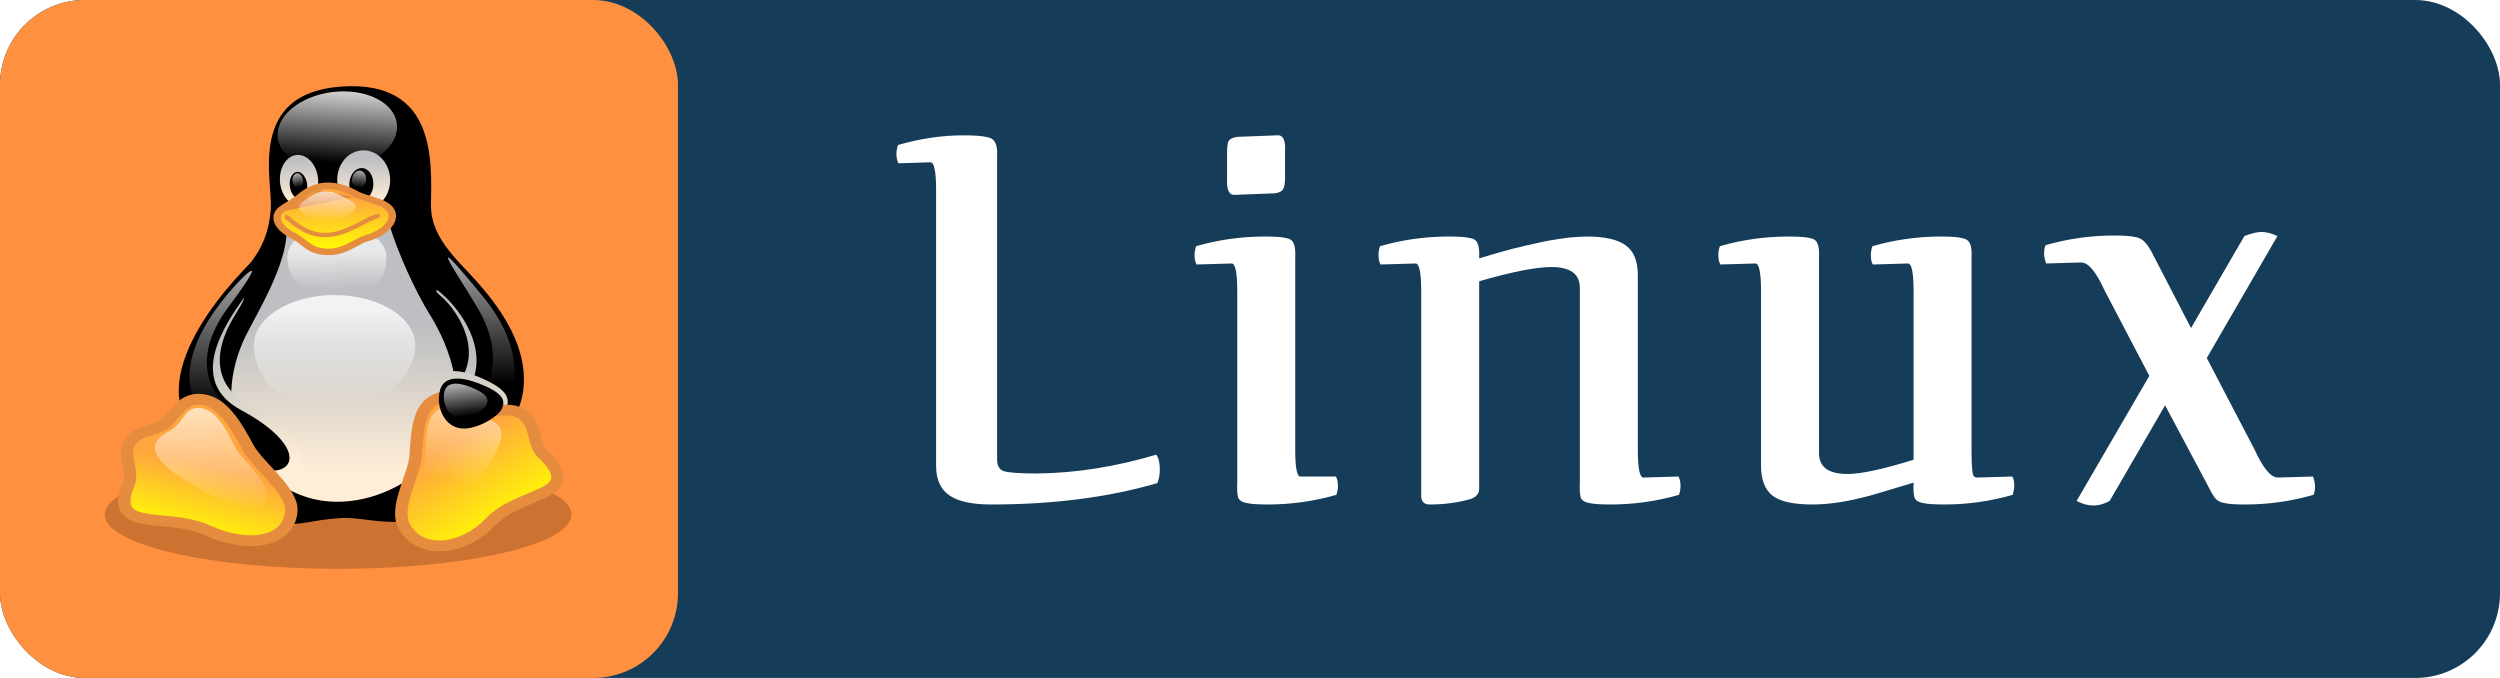 
<svg width="118" height="32" viewBox="0 0 118 32" fill="none" xmlns="http://www.w3.org/2000/svg">
<rect width="118" height="32" rx="4" fill="#153C58"/>
<rect width="32" height="32" rx="4" fill="#FF903F"/>
<g clip-path="url(#clip0_18_103)">
<g filter="url(#filter0_f_18_103)">
<path d="M26.98 24.287C26.98 25.699 22.047 26.849 15.961 26.849C9.874 26.849 4.941 25.706 4.941 24.287C4.941 22.875 9.874 21.724 15.961 21.724C22.047 21.724 26.972 22.875 26.98 24.287Z" fill="black" fill-opacity="0.2"/>
</g>
<path d="M9.926 21.53C8.859 20.2 8.652 15.867 11.14 13.2C12.371 11.923 12.69 11.034 12.784 9.831C12.853 8.464 11.674 4.392 16.116 4.086C20.619 3.772 20.369 7.627 20.343 9.666C20.326 11.385 21.798 12.363 22.814 13.708C24.682 16.174 24.527 20.417 22.461 22.718C19.844 25.594 17.605 24.346 16.116 24.451C13.327 24.593 13.232 25.878 9.926 21.53V21.53Z" fill="black"/>
<path d="M20.79 13.962C21.565 14.582 23.571 17.354 20.394 19.087C19.275 19.692 21.393 21.993 22.409 20.88C24.208 18.878 23.063 15.68 21.979 14.537C21.255 13.731 20.136 13.417 20.791 13.962L20.79 13.962Z" fill="url(#paint0_linear_18_103)"/>
<path d="M20.575 13.589C21.849 14.485 24.165 17.623 20.782 19.67C19.671 20.305 21.763 22.314 22.943 21.291C27.032 17.72 22.84 13.618 21.393 12.207C20.102 10.974 18.957 12.49 20.575 13.589Z" fill="black"/>
<path fill-rule="evenodd" clip-rule="evenodd" d="M20.495 11.708C20.775 11.723 21.099 11.867 21.427 12.18L21.427 12.18L21.427 12.18C22.15 12.886 23.565 14.269 24.286 15.925C24.647 16.754 24.835 17.652 24.674 18.57C24.513 19.487 24.003 20.421 22.975 21.319L22.975 21.319C22.668 21.585 22.301 21.654 21.943 21.598C21.587 21.542 21.242 21.362 20.971 21.131C20.701 20.9 20.501 20.614 20.44 20.343C20.379 20.069 20.46 19.806 20.756 19.637C21.595 19.129 22.078 18.556 22.313 17.969C22.548 17.382 22.536 16.777 22.38 16.207C22.068 15.064 21.177 14.063 20.547 13.62C19.727 13.064 19.592 12.389 19.853 12.003C19.984 11.81 20.214 11.693 20.495 11.708ZM19.932 12.044C19.703 12.382 19.804 13.015 20.603 13.557L20.604 13.558L20.604 13.558C21.248 14.011 22.151 15.027 22.469 16.189C22.629 16.77 22.641 17.39 22.399 17.995C22.157 18.6 21.66 19.186 20.808 19.702L20.807 19.703L20.807 19.703C20.548 19.851 20.474 20.078 20.53 20.327C20.586 20.579 20.774 20.851 21.035 21.074C21.297 21.297 21.626 21.467 21.959 21.52C22.291 21.572 22.627 21.509 22.91 21.263C23.926 20.376 24.426 19.457 24.584 18.558C24.741 17.657 24.558 16.773 24.201 15.953C23.486 14.313 22.082 12.94 21.359 12.233C21.041 11.93 20.738 11.801 20.49 11.788C20.244 11.774 20.047 11.875 19.932 12.044Z" fill="black"/>
<path d="M18.741 6.035C18.698 7.059 17.399 7.948 15.84 8.03C14.282 8.113 13.06 7.336 13.103 6.312C13.146 5.288 14.446 4.399 16.004 4.317C17.562 4.243 18.785 5.012 18.741 6.035V6.035Z" fill="url(#paint1_linear_18_103)"/>
<path d="M15.014 8.471C15.057 9.136 14.695 9.696 14.196 9.719C13.697 9.741 13.257 9.226 13.214 8.561C13.171 7.896 13.533 7.336 14.032 7.313C14.532 7.291 14.971 7.806 15.014 8.471V8.471Z" fill="url(#paint2_linear_18_103)"/>
<path d="M15.918 8.523C15.935 9.293 16.512 9.905 17.201 9.891C17.889 9.876 18.432 9.241 18.415 8.464C18.397 7.694 17.82 7.081 17.132 7.096C16.443 7.111 15.892 7.754 15.918 8.523V8.523Z" fill="url(#paint3_linear_18_103)"/>
<path d="M16.486 8.695C16.477 9.121 16.719 9.465 17.037 9.465C17.347 9.465 17.614 9.121 17.622 8.703C17.631 8.277 17.39 7.933 17.072 7.933C16.753 7.933 16.495 8.277 16.486 8.695ZM14.498 8.703C14.54 9.054 14.386 9.353 14.162 9.383C13.938 9.405 13.723 9.143 13.68 8.792C13.636 8.441 13.791 8.142 14.015 8.112C14.239 8.09 14.454 8.352 14.498 8.703V8.703Z" fill="black"/>
<path d="M16.615 8.456C16.589 8.695 16.718 8.889 16.899 8.904C17.08 8.919 17.252 8.733 17.278 8.501C17.304 8.262 17.175 8.068 16.994 8.053C16.813 8.038 16.641 8.225 16.615 8.456V8.456Z" fill="url(#paint4_linear_18_103)"/>
<path d="M14.308 8.516C14.334 8.71 14.239 8.882 14.101 8.897C13.963 8.912 13.834 8.762 13.808 8.561C13.783 8.366 13.877 8.195 14.015 8.18C14.153 8.165 14.282 8.322 14.308 8.516V8.516Z" fill="url(#paint5_linear_18_103)"/>
<path d="M11.596 15.852C12.207 14.649 13.507 12.535 13.533 10.899C13.533 9.599 18.018 9.285 18.38 10.585C18.742 11.885 19.654 13.828 20.239 14.769C20.825 15.703 22.521 18.684 20.713 21.284C19.086 23.585 14.153 25.407 11.519 20.97C10.623 19.431 10.787 17.526 11.596 15.852Z" fill="url(#paint6_linear_18_103)"/>
<path d="M11.045 14.956C10.52 15.815 9.435 18.071 12.087 19.304C14.936 20.619 14.928 23.316 11.501 22.031C8.368 20.873 9.754 16.181 10.632 15.06C11.2 14.276 12.061 13.312 11.045 14.956V14.956Z" fill="url(#paint7_linear_18_103)"/>
<path d="M11.493 13.985C10.658 15.165 8.66 17.944 11.338 19.393C14.936 21.313 13.921 23.226 10.632 21.5C6 19.095 10.072 14.239 11.923 12.386C14.041 10.309 12.328 12.767 11.493 13.985V13.985Z" fill="black"/>
<path fill-rule="evenodd" clip-rule="evenodd" d="M12.588 11.845C12.435 11.973 12.232 12.16 11.967 12.419C11.043 13.345 9.569 15.015 8.902 16.752C8.569 17.619 8.439 18.5 8.676 19.309C8.913 20.117 9.516 20.861 10.662 21.456L10.662 21.457C11.48 21.886 12.151 22.086 12.64 22.118C13.131 22.151 13.418 22.016 13.513 21.796C13.61 21.57 13.517 21.224 13.161 20.805C12.807 20.39 12.203 19.915 11.307 19.437L11.307 19.437C10.627 19.068 10.24 18.613 10.059 18.118C9.879 17.624 9.905 17.094 10.041 16.577C10.308 15.562 11.001 14.582 11.421 13.989C11.427 13.98 11.434 13.97 11.441 13.961L11.442 13.959C11.472 13.915 11.503 13.871 11.534 13.825C11.949 13.221 12.515 12.397 12.762 11.928C12.829 11.802 12.87 11.706 12.88 11.65C12.881 11.645 12.881 11.641 12.882 11.638C12.859 11.647 12.825 11.665 12.778 11.698C12.727 11.732 12.664 11.781 12.588 11.845ZM12.903 11.632C12.903 11.632 12.902 11.632 12.902 11.632C12.903 11.632 12.903 11.632 12.903 11.632ZM11.551 13.998C11.579 13.959 11.607 13.918 11.636 13.875C12.049 13.273 12.618 12.444 12.869 11.971C12.935 11.844 12.983 11.738 12.996 11.666C12.999 11.647 13.001 11.629 12.999 11.612C12.997 11.595 12.991 11.575 12.975 11.559C12.937 11.519 12.88 11.529 12.845 11.541C12.806 11.554 12.759 11.581 12.705 11.618C12.65 11.655 12.584 11.706 12.506 11.772C12.351 11.902 12.145 12.092 11.879 12.352L11.879 12.352L11.879 12.352C10.952 13.28 9.465 14.963 8.791 16.72C8.454 17.598 8.318 18.499 8.563 19.334C8.807 20.171 9.432 20.936 10.602 21.544C11.428 21.977 12.117 22.186 12.631 22.22C13.143 22.254 13.501 22.114 13.622 21.832C13.741 21.556 13.618 21.171 13.255 20.745C12.89 20.316 12.272 19.832 11.369 19.35C10.71 18.994 10.343 18.558 10.171 18.087C9.999 17.616 10.022 17.106 10.155 16.599C10.418 15.601 11.103 14.633 11.523 14.039C11.53 14.029 11.536 14.02 11.543 14.011L11.551 13.999V13.998Z" fill="black"/>
<path d="M19.602 16.308C19.602 17.623 18.147 19.326 15.651 19.311C13.077 19.326 11.983 17.623 11.983 16.308C11.983 14.993 13.688 13.925 15.789 13.925C17.898 13.932 19.602 14.993 19.602 16.308Z" fill="url(#paint8_linear_18_103)"/>
<path d="M18.242 12.177C18.217 13.536 17.192 13.858 15.901 13.858C14.609 13.858 13.671 13.656 13.559 12.177C13.559 11.25 14.609 10.712 15.901 10.712C17.192 10.705 18.242 11.243 18.242 12.177H18.242Z" fill="url(#paint9_linear_18_103)"/>
<path d="M10.434 14.268C11.277 13.155 13.059 11.444 10.77 14.508C8.91 17.033 10.081 18.654 10.684 19.102C12.422 20.447 12.354 21.351 10.985 20.641C8.049 19.125 8.66 16.569 10.434 14.268V14.268Z" fill="url(#paint10_linear_18_103)"/>
<path d="M22.65 14.724C21.918 13.417 19.594 10.1 22.762 13.955C25.646 17.444 23.623 19.872 23.261 20.111C22.9 20.35 21.686 20.835 22.039 19.991C22.4 19.147 24.191 17.548 22.65 14.724L22.65 14.724Z" fill="url(#paint11_linear_18_103)"/>
<path d="M9.797 25.034C7.868 24.145 5.07 25.206 6.086 22.8C6.293 22.255 5.785 21.433 6.112 20.902C6.5 20.253 7.335 20.395 7.834 19.961C8.325 19.513 8.634 18.736 9.556 18.856C10.468 18.975 11.079 19.946 11.716 21.142C12.19 21.993 13.86 23.196 13.748 24.152C13.61 25.617 11.691 25.893 9.797 25.034V25.034Z" fill="url(#paint12_linear_18_103)"/>
<path fill-rule="evenodd" clip-rule="evenodd" d="M8.413 19.738C8.304 19.867 8.183 20.012 8.046 20.136L8.044 20.139L8.041 20.141C7.778 20.37 7.432 20.471 7.162 20.55C7.116 20.564 7.072 20.577 7.03 20.59C6.73 20.684 6.514 20.782 6.372 21.019L6.371 21.021L6.37 21.023C6.26 21.201 6.281 21.451 6.344 21.807C6.348 21.833 6.353 21.86 6.358 21.887C6.384 22.029 6.411 22.183 6.424 22.33C6.438 22.506 6.433 22.698 6.365 22.88L6.363 22.884L6.361 22.888C6.113 23.476 6.137 23.77 6.227 23.923C6.312 24.066 6.505 24.166 6.897 24.237C7.086 24.271 7.3 24.295 7.54 24.318C7.593 24.323 7.647 24.328 7.702 24.334C7.893 24.352 8.096 24.371 8.301 24.396C8.83 24.461 9.406 24.566 9.933 24.809C10.84 25.22 11.72 25.344 12.366 25.216C12.686 25.154 12.941 25.031 13.122 24.858C13.303 24.686 13.427 24.449 13.456 24.132L13.457 24.129L13.457 24.127C13.477 23.955 13.418 23.751 13.282 23.511C13.146 23.273 12.947 23.021 12.719 22.762C12.587 22.612 12.459 22.473 12.329 22.333C12.226 22.222 12.123 22.11 12.018 21.993C11.796 21.744 11.586 21.491 11.453 21.252L11.452 21.25L11.451 21.248C11.132 20.65 10.831 20.13 10.504 19.746C10.176 19.361 9.855 19.152 9.512 19.107C9.178 19.064 8.96 19.172 8.747 19.369C8.635 19.473 8.532 19.596 8.417 19.732L8.413 19.738ZM9.797 25.034L9.659 25.259C9.222 25.057 8.726 24.962 8.22 24.9C8.024 24.876 7.833 24.858 7.643 24.84C7.587 24.834 7.531 24.829 7.475 24.823C7.234 24.8 6.996 24.774 6.778 24.735C6.356 24.659 5.92 24.518 5.706 24.155C5.497 23.803 5.551 23.329 5.809 22.717C5.843 22.627 5.851 22.512 5.839 22.366C5.829 22.242 5.806 22.113 5.78 21.971C5.775 21.943 5.77 21.914 5.764 21.884C5.707 21.561 5.637 21.136 5.853 20.784C6.099 20.372 6.493 20.217 6.832 20.111C6.891 20.093 6.947 20.076 7.001 20.06C7.269 19.979 7.466 19.92 7.624 19.784C7.73 19.686 7.83 19.569 7.944 19.433L7.949 19.426C8.058 19.296 8.181 19.151 8.32 19.022C8.614 18.748 9.012 18.528 9.599 18.604L9.599 18.604C10.169 18.679 10.61 19.015 10.975 19.444C11.341 19.874 11.663 20.436 11.981 21.033C12.085 21.219 12.261 21.435 12.481 21.681C12.57 21.78 12.671 21.89 12.775 22.003C12.913 22.152 13.056 22.307 13.185 22.454C13.42 22.721 13.646 23.003 13.807 23.286C13.967 23.566 14.075 23.87 14.04 24.175C14.001 24.59 13.833 24.936 13.556 25.2C13.28 25.463 12.91 25.631 12.496 25.712C11.674 25.875 10.648 25.707 9.661 25.259L9.797 25.034Z" fill="#E68C3F"/>
<path d="M23.838 19.386C23.545 19.864 22.323 20.634 21.505 20.432C20.678 20.238 20.299 19.147 20.463 18.318C20.618 17.391 21.505 17.339 22.624 17.802C23.829 18.318 24.191 18.751 23.838 19.386V19.386Z" fill="url(#paint13_linear_18_103)"/>
<path d="M23.166 24.623C24.578 23.136 27.721 23.443 25.603 21.403C25.155 20.962 25.293 20.021 24.742 19.617C24.096 19.124 23.382 19.528 22.727 19.274C22.073 18.997 21.384 18.467 20.584 18.84C19.783 19.222 19.697 20.208 19.619 21.508C19.551 22.442 18.569 24.003 19.094 24.862C19.852 26.192 21.823 26.012 23.166 24.623V24.623Z" fill="url(#paint14_linear_18_103)"/>
<path fill-rule="evenodd" clip-rule="evenodd" d="M22.851 19.043C23.059 19.123 23.267 19.116 23.553 19.107C23.609 19.105 23.668 19.103 23.73 19.102C24.093 19.094 24.526 19.115 24.933 19.425C25.293 19.69 25.41 20.114 25.497 20.439C25.504 20.465 25.51 20.491 25.517 20.517C25.555 20.663 25.59 20.794 25.636 20.916C25.688 21.057 25.748 21.161 25.822 21.234C26.355 21.748 26.633 22.18 26.607 22.572C26.579 22.989 26.221 23.249 25.859 23.438C25.672 23.536 25.459 23.627 25.244 23.718C25.211 23.731 25.178 23.745 25.145 23.759C24.958 23.837 24.768 23.916 24.578 24.004C24.146 24.203 23.738 24.435 23.425 24.751L23.391 24.786C22.681 25.52 21.785 25.957 20.934 26.016C20.067 26.076 19.269 25.739 18.834 24.978C18.669 24.707 18.632 24.397 18.653 24.092C18.674 23.784 18.755 23.46 18.851 23.148C18.905 22.97 18.969 22.782 19.03 22.602C19.074 22.474 19.116 22.35 19.152 22.237C19.245 21.948 19.312 21.698 19.327 21.493C19.365 20.849 19.407 20.253 19.546 19.768C19.687 19.278 19.941 18.857 20.443 18.618L20.444 18.617L20.445 18.617C20.945 18.383 21.413 18.439 21.817 18.577C22.015 18.644 22.202 18.732 22.373 18.816C22.411 18.834 22.448 18.852 22.483 18.87C22.613 18.934 22.732 18.993 22.851 19.043ZM20.724 19.064C20.426 19.206 20.236 19.468 20.115 19.891C19.992 20.319 19.951 20.865 19.912 21.521L19.912 21.522L19.912 21.524C19.893 21.786 19.811 22.08 19.717 22.373C19.674 22.505 19.631 22.633 19.587 22.761C19.529 22.931 19.472 23.1 19.417 23.278C19.325 23.58 19.255 23.866 19.238 24.122C19.22 24.379 19.257 24.585 19.353 24.743L19.355 24.746L19.357 24.749C19.68 25.316 20.245 25.553 20.888 25.509C21.546 25.463 22.305 25.117 22.937 24.465L22.94 24.461C23.329 24.052 23.83 23.773 24.303 23.555C24.504 23.462 24.706 23.378 24.893 23.3C24.925 23.286 24.957 23.273 24.989 23.26C25.205 23.169 25.396 23.087 25.557 23.003C25.893 22.827 26.012 22.688 26.022 22.543C26.033 22.373 25.909 22.078 25.385 21.573L25.384 21.572L25.383 21.571C25.233 21.424 25.142 21.245 25.078 21.073C25.024 20.928 24.982 20.77 24.945 20.625C24.938 20.601 24.932 20.577 24.925 20.553C24.831 20.197 24.742 19.95 24.553 19.812L24.551 19.81L24.548 19.808C24.311 19.627 24.065 19.603 23.745 19.61C23.702 19.611 23.655 19.613 23.607 19.615C23.32 19.626 22.953 19.64 22.608 19.506L22.603 19.504L22.599 19.503C22.46 19.444 22.318 19.374 22.184 19.308C22.151 19.291 22.118 19.274 22.085 19.259C21.918 19.177 21.76 19.104 21.604 19.05C21.3 18.947 21.023 18.924 20.724 19.064Z" fill="#E68C3F"/>
<path d="M22.555 22.636C24.742 19.834 23.115 19.857 22.564 19.64C22.013 19.416 21.436 18.975 20.791 19.281C20.145 19.595 20.11 20.402 20.093 21.463C20.067 22.225 19.336 23.502 19.775 24.212C20.308 25.041 21.6 23.838 22.555 22.636V22.636Z" fill="url(#paint15_linear_18_103)"/>
<path d="M9.349 23.039C6.078 21.201 7.61 20.574 8.101 20.282C8.695 19.909 8.703 19.192 9.435 19.259C10.167 19.326 10.597 20.111 11.088 21.082C11.45 21.777 12.706 22.703 12.612 23.502C12.491 24.444 10.761 23.824 9.349 23.039V23.039Z" fill="url(#paint16_linear_18_103)"/>
<path d="M23.649 19.363C23.391 19.752 22.34 20.365 21.643 20.2C20.928 20.043 20.601 19.169 20.748 18.512C20.877 17.765 21.643 17.727 22.607 18.101C23.632 18.504 23.95 18.848 23.649 19.363Z" fill="black"/>
<path d="M22.943 19.147C22.779 19.416 22.09 19.842 21.608 19.73C21.126 19.618 20.885 19.012 20.962 18.557C21.031 18.041 21.548 18.011 22.202 18.265C22.908 18.549 23.132 18.788 22.943 19.147V19.147Z" fill="url(#paint17_linear_18_103)"/>
<path d="M14.041 9.397C14.385 9.121 15.22 8.277 16.805 9.158C17.097 9.323 17.338 9.338 17.898 9.547C19.026 9.95 18.492 10.921 17.287 11.25C16.77 11.392 16.305 11.938 15.375 11.885C14.575 11.848 14.368 11.392 13.877 11.146C13.008 10.72 12.879 10.145 13.352 9.838C13.826 9.532 14.007 9.42 14.041 9.397Z" fill="url(#paint18_linear_18_103)"/>
<path fill-rule="evenodd" clip-rule="evenodd" d="M14.237 9.447C14.21 9.469 14.184 9.49 14.16 9.509L14.154 9.515L14.146 9.52C14.14 9.524 14.126 9.533 14.102 9.547C14.019 9.6 13.821 9.725 13.457 9.961M14.237 9.447C14.416 9.298 14.662 9.094 15.015 8.988ZM15.015 8.988C15.406 8.87 15.955 8.867 16.709 9.287ZM16.709 9.287C16.874 9.379 17.023 9.428 17.193 9.48C17.219 9.488 17.245 9.495 17.272 9.503C17.423 9.548 17.597 9.6 17.828 9.687L17.829 9.687L17.831 9.688C18.086 9.779 18.226 9.895 18.291 10.006C18.355 10.115 18.36 10.24 18.302 10.373C18.184 10.649 17.804 10.949 17.234 11.105L17.233 11.105C17.083 11.146 16.941 11.215 16.808 11.287C16.759 11.313 16.712 11.34 16.665 11.366C16.578 11.414 16.493 11.461 16.399 11.508C16.119 11.647 15.805 11.757 15.387 11.733L15.386 11.733L15.385 11.733C15.03 11.716 14.813 11.61 14.621 11.475C14.552 11.427 14.489 11.377 14.423 11.325C14.391 11.299 14.358 11.273 14.323 11.246C14.219 11.166 14.104 11.083 13.966 11.014L13.965 11.013L13.964 11.013C13.551 10.81 13.343 10.587 13.28 10.403C13.22 10.232 13.277 10.077 13.457 9.961M14.9 8.7C15.409 8.546 16.069 8.568 16.899 9.03L16.9 9.03C17.028 9.102 17.145 9.142 17.309 9.192C17.333 9.199 17.358 9.207 17.385 9.214C17.536 9.26 17.722 9.315 17.966 9.406C18.274 9.517 18.49 9.674 18.604 9.868C18.72 10.065 18.718 10.279 18.632 10.48C18.464 10.873 17.974 11.223 17.34 11.396C17.232 11.425 17.122 11.477 16.993 11.546C16.953 11.568 16.91 11.592 16.865 11.617C16.774 11.668 16.674 11.723 16.573 11.773C16.259 11.929 15.876 12.066 15.365 12.037C14.92 12.017 14.634 11.877 14.4 11.713C14.322 11.658 14.247 11.598 14.176 11.543C14.146 11.519 14.117 11.495 14.089 11.474C13.991 11.398 13.897 11.332 13.79 11.278C13.334 11.055 13.043 10.778 12.943 10.491C12.839 10.192 12.954 9.906 13.247 9.716L13.247 9.716C13.614 9.479 13.798 9.362 13.883 9.309C13.904 9.296 13.918 9.286 13.928 9.28C13.946 9.265 13.966 9.249 13.988 9.23C14.165 9.083 14.468 8.83 14.9 8.7Z" fill="#E68C3F"/>
<path fill-rule="evenodd" clip-rule="evenodd" d="M17.408 10.245C17.585 10.159 17.76 10.087 17.909 10.08L17.922 10.284C17.834 10.288 17.703 10.335 17.521 10.423C17.423 10.47 17.32 10.524 17.209 10.582C17.117 10.63 17.019 10.681 16.913 10.734C16.462 10.96 15.913 11.195 15.341 11.195C14.765 11.195 14.309 10.963 13.983 10.74C13.84 10.642 13.72 10.544 13.626 10.467C13.613 10.456 13.6 10.446 13.588 10.437C13.537 10.396 13.498 10.365 13.468 10.345C13.453 10.334 13.443 10.329 13.438 10.327C13.437 10.326 13.436 10.326 13.436 10.326C13.438 10.327 13.445 10.329 13.456 10.329V10.125C13.493 10.125 13.525 10.137 13.546 10.146C13.569 10.157 13.591 10.17 13.611 10.184C13.652 10.21 13.698 10.248 13.748 10.288C13.76 10.298 13.773 10.308 13.786 10.319C13.881 10.396 13.994 10.488 14.129 10.58C14.436 10.79 14.841 10.992 15.341 10.992C15.845 10.992 16.347 10.782 16.796 10.558C16.892 10.51 16.989 10.459 17.082 10.411C17.198 10.35 17.309 10.292 17.408 10.245ZM13.435 10.325C13.435 10.325 13.435 10.326 13.436 10.326C13.435 10.326 13.435 10.325 13.435 10.325Z" fill="#E68C3F"/>
<path d="M14.575 9.323C14.747 9.188 15.29 8.822 16.004 9.196C16.159 9.27 16.314 9.353 16.538 9.465C16.994 9.696 16.77 10.033 16.219 10.242C15.97 10.331 15.556 10.526 15.246 10.511C14.902 10.481 14.67 10.287 14.446 10.159C14.024 9.92 14.05 9.719 14.248 9.562C14.394 9.442 14.558 9.33 14.575 9.323H14.575Z" fill="url(#paint19_linear_18_103)"/>
</g>
<path d="M54.624 22.804C54.704 22.612 54.744 22.396 54.744 22.156C54.744 21.852 54.688 21.62 54.576 21.46C52.64 22.036 50.76 22.332 48.936 22.348C48.088 22.348 47.56 22.308 47.352 22.228C47.16 22.148 47.064 21.972 47.064 21.7V7.42C47.08 7.084 47.048 6.852 46.968 6.724C46.904 6.58 46.76 6.492 46.536 6.46C46.328 6.412 45.968 6.388 45.456 6.388C44.464 6.388 43.44 6.54 42.384 6.844C42.336 6.988 42.312 7.124 42.312 7.252C42.312 7.444 42.344 7.596 42.408 7.708L43.92 7.66C44.096 7.66 44.184 8.1 44.184 8.98V21.988C44.184 22.628 44.392 23.092 44.808 23.38C45.224 23.668 45.88 23.812 46.776 23.812C49.704 23.812 52.32 23.476 54.624 22.804ZM57.919 8.428C57.887 8.972 58.015 9.228 58.303 9.196L60.175 9.124C60.383 9.092 60.511 9.028 60.559 8.932C60.623 8.836 60.655 8.652 60.655 8.38V7.156C60.687 6.612 60.559 6.356 60.271 6.388L58.399 6.46C58.191 6.492 58.055 6.556 57.991 6.652C57.943 6.748 57.919 6.932 57.919 7.204V8.428ZM63.079 23.356C63.127 23.212 63.151 23.076 63.151 22.948C63.151 22.756 63.119 22.604 63.055 22.492H61.375C61.215 22.492 61.135 22.068 61.135 21.22V12.196C61.151 11.86 61.127 11.628 61.063 11.5C61.015 11.356 60.895 11.268 60.703 11.236C60.511 11.188 60.175 11.164 59.695 11.164C58.591 11.164 57.511 11.316 56.455 11.62C56.407 11.764 56.383 11.9 56.383 12.028C56.383 12.22 56.415 12.372 56.479 12.484L58.135 12.436C58.311 12.436 58.399 12.876 58.399 13.756V22.78C58.383 23.116 58.399 23.356 58.447 23.5C58.511 23.628 58.639 23.708 58.831 23.74C59.023 23.788 59.359 23.812 59.839 23.812C60.943 23.812 62.023 23.66 63.079 23.356ZM69.817 13.276C71.369 12.828 72.505 12.604 73.225 12.604C74.121 12.604 74.569 12.932 74.569 13.588V22.78C74.553 23.116 74.569 23.356 74.617 23.5C74.681 23.628 74.809 23.708 75.001 23.74C75.193 23.788 75.529 23.812 76.009 23.812C77.113 23.812 78.193 23.66 79.249 23.356C79.297 23.212 79.321 23.076 79.321 22.948C79.321 22.756 79.289 22.604 79.225 22.492L77.569 22.54C77.393 22.54 77.305 22.1 77.305 21.22V12.988C77.305 12.332 77.121 11.868 76.753 11.596C76.385 11.308 75.761 11.164 74.881 11.164C74.721 11.164 74.449 11.18 74.065 11.212C73.425 11.292 72.881 11.388 72.433 11.5C72.065 11.58 71.889 11.62 71.905 11.62C71.665 11.668 71.265 11.772 70.705 11.932L69.817 12.196C69.833 11.86 69.809 11.628 69.745 11.5C69.697 11.356 69.577 11.268 69.385 11.236C69.193 11.188 68.857 11.164 68.377 11.164C67.273 11.164 66.193 11.316 65.137 11.62C65.089 11.764 65.065 11.9 65.065 12.028C65.065 12.22 65.097 12.372 65.161 12.484L66.817 12.436C66.993 12.436 67.081 12.876 67.081 13.756V23.404C67.081 23.676 67.217 23.812 67.489 23.812C68.177 23.812 68.825 23.724 69.433 23.548C69.689 23.452 69.817 23.292 69.817 23.068V13.276ZM95.001 23.356C95.049 23.18 95.073 23.044 95.073 22.948C95.073 22.724 95.041 22.572 94.977 22.492L93.321 22.54C93.193 22.54 93.121 22.46 93.105 22.3C93.073 22.108 93.057 21.748 93.057 21.22V12.196C93.073 11.86 93.049 11.628 92.985 11.5C92.921 11.356 92.793 11.268 92.601 11.236C92.409 11.188 92.081 11.164 91.617 11.164C90.513 11.164 89.433 11.316 88.377 11.62C88.329 11.764 88.305 11.9 88.305 12.028C88.305 12.252 88.337 12.404 88.401 12.484L90.057 12.436C90.233 12.436 90.321 12.876 90.321 13.756V21.7C88.881 22.148 87.841 22.372 87.201 22.372C86.305 22.372 85.857 22.044 85.857 21.388V12.196C85.873 11.86 85.849 11.628 85.785 11.5C85.737 11.356 85.617 11.268 85.425 11.236C85.233 11.188 84.897 11.164 84.417 11.164C83.313 11.164 82.233 11.316 81.177 11.62C81.129 11.764 81.105 11.9 81.105 12.028C81.105 12.22 81.137 12.372 81.201 12.484L82.857 12.436C83.033 12.436 83.121 12.876 83.121 13.756V21.988C83.121 22.644 83.305 23.116 83.673 23.404C84.041 23.676 84.665 23.812 85.545 23.812C86.009 23.812 86.513 23.764 87.057 23.668C87.585 23.572 88.113 23.444 88.641 23.284L90.321 22.78C90.305 23.116 90.321 23.356 90.369 23.5C90.433 23.628 90.561 23.708 90.753 23.74C90.945 23.788 91.281 23.812 91.761 23.812C92.865 23.812 93.945 23.66 95.001 23.356ZM107.496 11.14C107.208 11.012 106.96 10.948 106.752 10.948C106.544 10.948 106.272 11.012 105.936 11.14L103.416 15.484L101.688 12.148C101.528 11.812 101.384 11.58 101.256 11.452C101.144 11.308 100.984 11.22 100.776 11.188C100.584 11.14 100.256 11.116 99.792 11.116C98.688 11.116 97.608 11.268 96.552 11.572C96.504 11.684 96.48 11.812 96.48 11.956C96.48 12.084 96.512 12.244 96.576 12.436L98.232 12.388C98.568 12.388 98.936 12.828 99.336 13.708L101.448 17.74L98.016 23.644C98.288 23.788 98.552 23.86 98.808 23.86C99.064 23.86 99.32 23.788 99.576 23.644L102.192 19.132L104.136 22.78C104.312 23.132 104.448 23.372 104.544 23.5C104.64 23.628 104.784 23.708 104.976 23.74C105.168 23.788 105.496 23.812 105.96 23.812C107.064 23.812 108.144 23.66 109.2 23.356C109.248 23.228 109.272 23.1 109.272 22.972C109.272 22.844 109.24 22.684 109.176 22.492L107.52 22.54C107.184 22.54 106.816 22.1 106.416 21.22L104.16 16.9L107.496 11.14Z" fill="white"/>
<defs>
<filter id="filter0_f_18_103" x="-8.059" y="8.724" width="48.039" height="31.125" filterUnits="userSpaceOnUse" color-interpolation-filters="sRGB">
<feFlood flood-opacity="0" result="BackgroundImageFix"/>
<feBlend mode="normal" in="SourceGraphic" in2="BackgroundImageFix" result="shape"/>
<feGaussianBlur stdDeviation="6.5" result="effect1_foregroundBlur_18_103"/>
</filter>
<linearGradient id="paint0_linear_18_103" x1="21.666" y1="22.324" x2="22.092" y2="16.814" gradientUnits="userSpaceOnUse">
<stop stop-color="#FFEED7"/>
<stop offset="1" stop-color="#BDBFC2"/>
</linearGradient>
<linearGradient id="paint1_linear_18_103" x1="16.171" y1="4.402" x2="15.967" y2="7.7" gradientUnits="userSpaceOnUse">
<stop stop-color="white" stop-opacity="0.8"/>
<stop offset="1" stop-color="white" stop-opacity="0"/>
</linearGradient>
<linearGradient id="paint2_linear_18_103" x1="14.148" y1="9.437" x2="14.022" y2="7.551" gradientUnits="userSpaceOnUse">
<stop stop-color="#FFEED7"/>
<stop offset="1" stop-color="#BDBFC2"/>
</linearGradient>
<linearGradient id="paint3_linear_18_103" x1="17.164" y1="9.485" x2="17.164" y2="7.482" gradientUnits="userSpaceOnUse">
<stop stop-color="#FFEED7"/>
<stop offset="1" stop-color="#BDBFC2"/>
</linearGradient>
<linearGradient id="paint4_linear_18_103" x1="16.973" y1="8.078" x2="16.887" y2="8.849" gradientUnits="userSpaceOnUse">
<stop stop-color="white" stop-opacity="0.65"/>
<stop offset="1" stop-color="white" stop-opacity="0"/>
</linearGradient>
<linearGradient id="paint5_linear_18_103" x1="14.036" y1="8.218" x2="14.129" y2="8.844" gradientUnits="userSpaceOnUse">
<stop stop-color="white" stop-opacity="0.65"/>
<stop offset="1" stop-color="white" stop-opacity="0"/>
</linearGradient>
<linearGradient id="paint6_linear_18_103" x1="16.218" y1="22.27" x2="16.218" y2="15.414" gradientUnits="userSpaceOnUse">
<stop stop-color="#FFEED7"/>
<stop offset="1" stop-color="#BDBFC2"/>
</linearGradient>
<linearGradient id="paint7_linear_18_103" x1="12.016" y1="22.367" x2="10.467" y2="16.282" gradientUnits="userSpaceOnUse">
<stop stop-color="#FFEED7"/>
<stop offset="1" stop-color="#BDBFC2"/>
</linearGradient>
<linearGradient id="paint8_linear_18_103" x1="15.781" y1="14.637" x2="15.796" y2="19.024" gradientUnits="userSpaceOnUse">
<stop stop-color="white" stop-opacity="0.8"/>
<stop offset="1" stop-color="white" stop-opacity="0"/>
</linearGradient>
<linearGradient id="paint9_linear_18_103" x1="15.897" y1="11.886" x2="15.914" y2="13.631" gradientUnits="userSpaceOnUse">
<stop stop-color="white" stop-opacity="0.65"/>
<stop offset="1" stop-color="white" stop-opacity="0"/>
</linearGradient>
<linearGradient id="paint10_linear_18_103" x1="10.469" y1="12.963" x2="10.469" y2="19.364" gradientUnits="userSpaceOnUse">
<stop stop-color="white" stop-opacity="0.65"/>
<stop offset="1" stop-color="white" stop-opacity="0"/>
</linearGradient>
<linearGradient id="paint11_linear_18_103" x1="22.709" y1="12.338" x2="22.707" y2="18.122" gradientUnits="userSpaceOnUse">
<stop stop-color="white" stop-opacity="0.65"/>
<stop offset="1" stop-color="white" stop-opacity="0"/>
</linearGradient>
<linearGradient id="paint12_linear_18_103" x1="10.085" y1="22.109" x2="9.246" y2="25.468" gradientUnits="userSpaceOnUse">
<stop stop-color="#FFA63F"/>
<stop offset="1" stop-color="#FFFF00"/>
</linearGradient>
<linearGradient id="paint13_linear_18_103" x1="22.28" y1="21.733" x2="22.163" y2="15.61" gradientUnits="userSpaceOnUse">
<stop stop-color="#FFEED7"/>
<stop offset="1" stop-color="#BDBFC2"/>
</linearGradient>
<linearGradient id="paint14_linear_18_103" x1="21.196" y1="21.113" x2="23.64" y2="25.102" gradientUnits="userSpaceOnUse">
<stop stop-color="#FFA63F"/>
<stop offset="1" stop-color="#FFFF00"/>
</linearGradient>
<linearGradient id="paint15_linear_18_103" x1="22.035" y1="18.262" x2="21.261" y2="22.63" gradientUnits="userSpaceOnUse">
<stop stop-color="white" stop-opacity="0.65"/>
<stop offset="1" stop-color="white" stop-opacity="0"/>
</linearGradient>
<linearGradient id="paint16_linear_18_103" x1="9.846" y1="19.328" x2="9.998" y2="24.182" gradientUnits="userSpaceOnUse">
<stop stop-color="white" stop-opacity="0.65"/>
<stop offset="1" stop-color="white" stop-opacity="0"/>
</linearGradient>
<linearGradient id="paint17_linear_18_103" x1="21.845" y1="18.184" x2="22.023" y2="19.643" gradientUnits="userSpaceOnUse">
<stop stop-color="white" stop-opacity="0.65"/>
<stop offset="1" stop-color="white" stop-opacity="0"/>
</linearGradient>
<linearGradient id="paint18_linear_18_103" x1="15.785" y1="9.317" x2="15.8" y2="11.87" gradientUnits="userSpaceOnUse">
<stop stop-color="#FFA63F"/>
<stop offset="1" stop-color="#FFFF00"/>
</linearGradient>
<linearGradient id="paint19_linear_18_103" x1="15.451" y1="9.075" x2="15.447" y2="10.425" gradientUnits="userSpaceOnUse">
<stop stop-color="white" stop-opacity="0.65"/>
<stop offset="1" stop-color="white" stop-opacity="0"/>
</linearGradient>
<clipPath id="clip0_18_103">
<rect width="24" height="24" fill="white" transform="translate(4 4)"/>
</clipPath>
</defs>
</svg>
